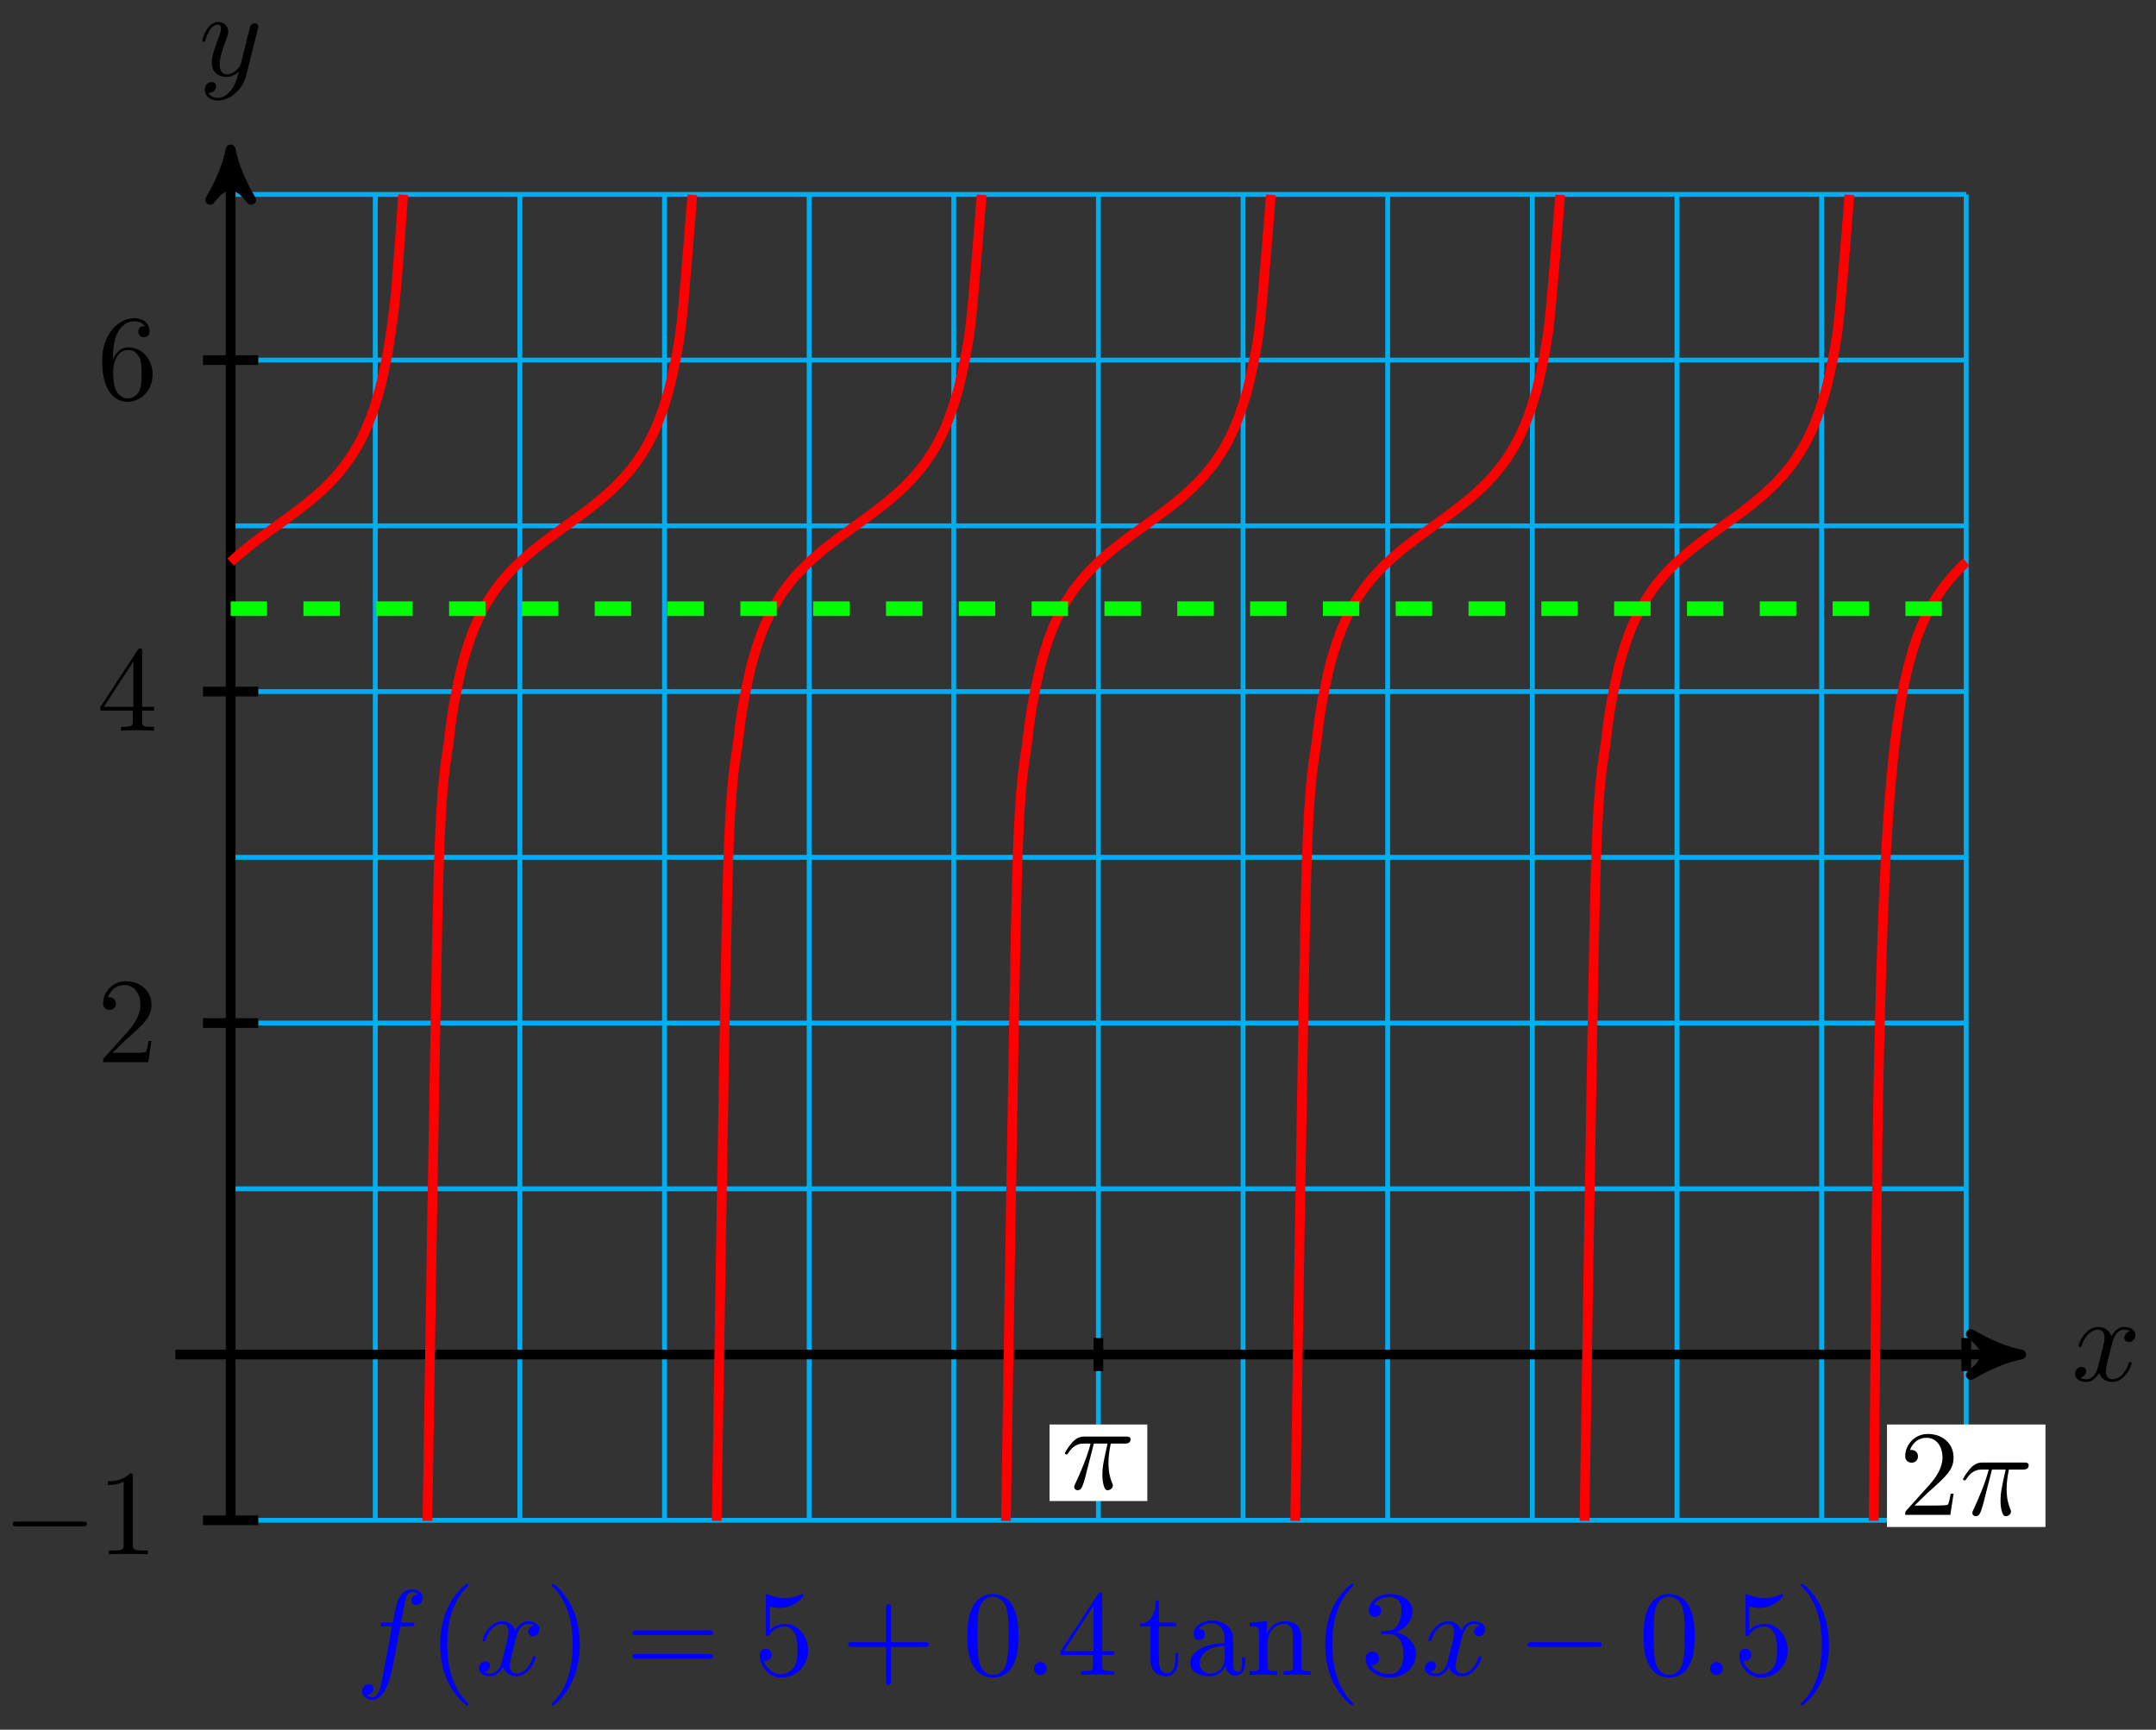 <?xml version="1.0" encoding="UTF-8"?>
<svg xmlns="http://www.w3.org/2000/svg" xmlns:xlink="http://www.w3.org/1999/xlink" width="177pt" height="142pt" viewBox="0 0 177 142" version="1.1">
<rect x="0" y="0" width="177" height="142" fill="#333333" stroke="none"/>
<defs>
<g>
<symbol overflow="visible" id="glyph0-0">
<path style="stroke:none;" d=""/>
</symbol>
<symbol overflow="visible" id="glyph0-1">
<path style="stroke:none;" d="M 3.328 -3.016 C 3.391 -3.266 3.625 -4.188 4.312 -4.188 C 4.359 -4.188 4.609 -4.188 4.812 -4.062 C 4.531 -4 4.344 -3.766 4.344 -3.516 C 4.344 -3.359 4.453 -3.172 4.719 -3.172 C 4.938 -3.172 5.25 -3.344 5.25 -3.75 C 5.25 -4.266 4.672 -4.406 4.328 -4.406 C 3.75 -4.406 3.406 -3.875 3.281 -3.656 C 3.031 -4.312 2.5 -4.406 2.203 -4.406 C 1.172 -4.406 0.594 -3.125 0.594 -2.875 C 0.594 -2.766 0.703 -2.766 0.719 -2.766 C 0.797 -2.766 0.828 -2.797 0.844 -2.875 C 1.188 -3.938 1.844 -4.188 2.188 -4.188 C 2.375 -4.188 2.719 -4.094 2.719 -3.516 C 2.719 -3.203 2.547 -2.547 2.188 -1.141 C 2.031 -0.531 1.672 -0.109 1.234 -0.109 C 1.172 -0.109 0.953 -0.109 0.734 -0.234 C 0.984 -0.297 1.203 -0.5 1.203 -0.781 C 1.203 -1.047 0.984 -1.125 0.844 -1.125 C 0.531 -1.125 0.297 -0.875 0.297 -0.547 C 0.297 -0.094 0.781 0.109 1.219 0.109 C 1.891 0.109 2.25 -0.594 2.266 -0.641 C 2.391 -0.281 2.75 0.109 3.344 0.109 C 4.375 0.109 4.938 -1.172 4.938 -1.422 C 4.938 -1.531 4.859 -1.531 4.828 -1.531 C 4.734 -1.531 4.719 -1.484 4.688 -1.422 C 4.359 -0.344 3.688 -0.109 3.375 -0.109 C 2.984 -0.109 2.828 -0.422 2.828 -0.766 C 2.828 -0.984 2.875 -1.203 2.984 -1.641 Z M 3.328 -3.016 "/>
</symbol>
<symbol overflow="visible" id="glyph0-2">
<path style="stroke:none;" d="M 4.844 -3.797 C 4.891 -3.938 4.891 -3.953 4.891 -4.031 C 4.891 -4.203 4.75 -4.297 4.594 -4.297 C 4.5 -4.297 4.344 -4.234 4.25 -4.094 C 4.234 -4.031 4.141 -3.734 4.109 -3.547 C 4.031 -3.297 3.969 -3.016 3.906 -2.75 L 3.453 -0.953 C 3.422 -0.812 2.984 -0.109 2.328 -0.109 C 1.828 -0.109 1.719 -0.547 1.719 -0.922 C 1.719 -1.375 1.891 -2 2.219 -2.875 C 2.375 -3.281 2.422 -3.391 2.422 -3.594 C 2.422 -4.031 2.109 -4.406 1.609 -4.406 C 0.656 -4.406 0.297 -2.953 0.297 -2.875 C 0.297 -2.766 0.391 -2.766 0.406 -2.766 C 0.516 -2.766 0.516 -2.797 0.562 -2.953 C 0.844 -3.891 1.234 -4.188 1.578 -4.188 C 1.656 -4.188 1.828 -4.188 1.828 -3.875 C 1.828 -3.625 1.719 -3.359 1.656 -3.172 C 1.25 -2.109 1.078 -1.547 1.078 -1.078 C 1.078 -0.188 1.703 0.109 2.297 0.109 C 2.688 0.109 3.016 -0.062 3.297 -0.344 C 3.172 0.172 3.047 0.672 2.656 1.203 C 2.391 1.531 2.016 1.828 1.562 1.828 C 1.422 1.828 0.969 1.797 0.797 1.406 C 0.953 1.406 1.094 1.406 1.219 1.281 C 1.328 1.203 1.422 1.062 1.422 0.875 C 1.422 0.562 1.156 0.531 1.062 0.531 C 0.828 0.531 0.5 0.688 0.5 1.172 C 0.5 1.672 0.938 2.047 1.562 2.047 C 2.578 2.047 3.609 1.141 3.891 0.016 Z M 4.844 -3.797 "/>
</symbol>
<symbol overflow="visible" id="glyph0-3">
<path style="stroke:none;" d="M 2.641 -3.719 L 3.766 -3.719 C 3.438 -2.25 3.344 -1.812 3.344 -1.141 C 3.344 -1 3.344 -0.734 3.422 -0.391 C 3.531 0.047 3.641 0.109 3.781 0.109 C 3.984 0.109 4.203 -0.062 4.203 -0.266 C 4.203 -0.328 4.203 -0.344 4.141 -0.484 C 3.844 -1.203 3.844 -1.859 3.844 -2.141 C 3.844 -2.656 3.922 -3.203 4.031 -3.719 L 5.156 -3.719 C 5.297 -3.719 5.656 -3.719 5.656 -4.062 C 5.656 -4.297 5.438 -4.297 5.25 -4.297 L 1.906 -4.297 C 1.688 -4.297 1.312 -4.297 0.875 -3.828 C 0.531 -3.438 0.266 -2.984 0.266 -2.938 C 0.266 -2.922 0.266 -2.828 0.391 -2.828 C 0.469 -2.828 0.484 -2.875 0.547 -2.953 C 1.031 -3.719 1.609 -3.719 1.812 -3.719 L 2.375 -3.719 C 2.062 -2.516 1.531 -1.312 1.109 -0.406 C 1.031 -0.25 1.031 -0.234 1.031 -0.156 C 1.031 0.031 1.188 0.109 1.312 0.109 C 1.609 0.109 1.688 -0.172 1.812 -0.531 C 1.953 -1 1.953 -1.016 2.078 -1.516 Z M 2.641 -3.719 "/>
</symbol>
<symbol overflow="visible" id="glyph0-4">
<path style="stroke:none;" d="M 3.656 -3.984 L 4.516 -3.984 C 4.719 -3.984 4.812 -3.984 4.812 -4.188 C 4.812 -4.297 4.719 -4.297 4.547 -4.297 L 3.719 -4.297 L 3.922 -5.438 C 3.969 -5.641 4.109 -6.344 4.172 -6.469 C 4.25 -6.656 4.422 -6.812 4.641 -6.812 C 4.672 -6.812 4.938 -6.812 5.125 -6.625 C 4.688 -6.594 4.578 -6.234 4.578 -6.094 C 4.578 -5.859 4.766 -5.734 4.953 -5.734 C 5.219 -5.734 5.5 -5.969 5.5 -6.344 C 5.5 -6.797 5.047 -7.031 4.641 -7.031 C 4.297 -7.031 3.672 -6.844 3.375 -5.859 C 3.312 -5.656 3.281 -5.547 3.047 -4.297 L 2.359 -4.297 C 2.156 -4.297 2.047 -4.297 2.047 -4.109 C 2.047 -3.984 2.141 -3.984 2.328 -3.984 L 2.984 -3.984 L 2.25 -0.047 C 2.062 0.922 1.891 1.828 1.375 1.828 C 1.328 1.828 1.094 1.828 0.891 1.641 C 1.359 1.609 1.453 1.25 1.453 1.109 C 1.453 0.875 1.266 0.75 1.078 0.75 C 0.812 0.75 0.531 0.984 0.531 1.359 C 0.531 1.797 0.969 2.047 1.375 2.047 C 1.922 2.047 2.328 1.453 2.5 1.078 C 2.828 0.453 3.047 -0.75 3.062 -0.828 Z M 3.656 -3.984 "/>
</symbol>
<symbol overflow="visible" id="glyph0-5">
<path style="stroke:none;" d="M 1.906 -0.531 C 1.906 -0.812 1.672 -1.062 1.391 -1.062 C 1.094 -1.062 0.859 -0.812 0.859 -0.531 C 0.859 -0.234 1.094 0 1.391 0 C 1.672 0 1.906 -0.234 1.906 -0.531 Z M 1.906 -0.531 "/>
</symbol>
<symbol overflow="visible" id="glyph1-0">
<path style="stroke:none;" d=""/>
</symbol>
<symbol overflow="visible" id="glyph1-1">
<path style="stroke:none;" d="M 1.266 -0.766 L 2.328 -1.797 C 3.875 -3.172 4.469 -3.703 4.469 -4.703 C 4.469 -5.844 3.578 -6.641 2.359 -6.641 C 1.234 -6.641 0.5 -5.719 0.5 -4.828 C 0.5 -4.281 1 -4.281 1.031 -4.281 C 1.203 -4.281 1.547 -4.391 1.547 -4.812 C 1.547 -5.062 1.359 -5.328 1.016 -5.328 C 0.938 -5.328 0.922 -5.328 0.891 -5.312 C 1.109 -5.969 1.656 -6.328 2.234 -6.328 C 3.141 -6.328 3.562 -5.516 3.562 -4.703 C 3.562 -3.906 3.078 -3.125 2.516 -2.5 L 0.609 -0.375 C 0.5 -0.266 0.5 -0.234 0.5 0 L 4.203 0 L 4.469 -1.734 L 4.234 -1.734 C 4.172 -1.438 4.109 -1 4 -0.844 C 3.938 -0.766 3.281 -0.766 3.062 -0.766 Z M 1.266 -0.766 "/>
</symbol>
<symbol overflow="visible" id="glyph1-2">
<path style="stroke:none;" d="M 2.938 -6.375 C 2.938 -6.625 2.938 -6.641 2.703 -6.641 C 2.078 -6 1.203 -6 0.891 -6 L 0.891 -5.688 C 1.094 -5.688 1.672 -5.688 2.188 -5.953 L 2.188 -0.781 C 2.188 -0.422 2.156 -0.312 1.266 -0.312 L 0.953 -0.312 L 0.953 0 C 1.297 -0.031 2.156 -0.031 2.562 -0.031 C 2.953 -0.031 3.828 -0.031 4.172 0 L 4.172 -0.312 L 3.859 -0.312 C 2.953 -0.312 2.938 -0.422 2.938 -0.781 Z M 2.938 -6.375 "/>
</symbol>
<symbol overflow="visible" id="glyph1-3">
<path style="stroke:none;" d="M 2.938 -1.641 L 2.938 -0.781 C 2.938 -0.422 2.906 -0.312 2.172 -0.312 L 1.969 -0.312 L 1.969 0 C 2.375 -0.031 2.891 -0.031 3.312 -0.031 C 3.734 -0.031 4.25 -0.031 4.672 0 L 4.672 -0.312 L 4.453 -0.312 C 3.719 -0.312 3.703 -0.422 3.703 -0.781 L 3.703 -1.641 L 4.688 -1.641 L 4.688 -1.953 L 3.703 -1.953 L 3.703 -6.484 C 3.703 -6.688 3.703 -6.75 3.531 -6.75 C 3.453 -6.75 3.422 -6.75 3.344 -6.625 L 0.281 -1.953 L 0.281 -1.641 Z M 2.984 -1.953 L 0.562 -1.953 L 2.984 -5.672 Z M 2.984 -1.953 "/>
</symbol>
<symbol overflow="visible" id="glyph1-4">
<path style="stroke:none;" d="M 1.312 -3.266 L 1.312 -3.516 C 1.312 -6.031 2.547 -6.391 3.062 -6.391 C 3.297 -6.391 3.719 -6.328 3.938 -5.984 C 3.781 -5.984 3.391 -5.984 3.391 -5.547 C 3.391 -5.234 3.625 -5.078 3.844 -5.078 C 4 -5.078 4.312 -5.172 4.312 -5.562 C 4.312 -6.156 3.875 -6.641 3.047 -6.641 C 1.766 -6.641 0.422 -5.359 0.422 -3.156 C 0.422 -0.484 1.578 0.219 2.5 0.219 C 3.609 0.219 4.562 -0.719 4.562 -2.031 C 4.562 -3.297 3.672 -4.25 2.562 -4.25 C 1.891 -4.25 1.516 -3.75 1.312 -3.266 Z M 2.5 -0.062 C 1.875 -0.062 1.578 -0.656 1.516 -0.812 C 1.328 -1.281 1.328 -2.078 1.328 -2.25 C 1.328 -3.031 1.656 -4.031 2.547 -4.031 C 2.719 -4.031 3.172 -4.031 3.484 -3.406 C 3.656 -3.047 3.656 -2.531 3.656 -2.047 C 3.656 -1.562 3.656 -1.062 3.484 -0.703 C 3.188 -0.109 2.734 -0.062 2.5 -0.062 Z M 2.5 -0.062 "/>
</symbol>
<symbol overflow="visible" id="glyph1-5">
<path style="stroke:none;" d="M 3.297 2.391 C 3.297 2.359 3.297 2.344 3.125 2.172 C 1.891 0.922 1.562 -0.969 1.562 -2.5 C 1.562 -4.234 1.938 -5.969 3.172 -7.203 C 3.297 -7.328 3.297 -7.344 3.297 -7.375 C 3.297 -7.453 3.266 -7.484 3.203 -7.484 C 3.094 -7.484 2.203 -6.797 1.609 -5.531 C 1.109 -4.438 0.984 -3.328 0.984 -2.5 C 0.984 -1.719 1.094 -0.516 1.641 0.625 C 2.25 1.844 3.094 2.5 3.203 2.5 C 3.266 2.5 3.297 2.469 3.297 2.391 Z M 3.297 2.391 "/>
</symbol>
<symbol overflow="visible" id="glyph1-6">
<path style="stroke:none;" d="M 2.875 -2.5 C 2.875 -3.266 2.766 -4.469 2.219 -5.609 C 1.625 -6.828 0.766 -7.484 0.672 -7.484 C 0.609 -7.484 0.562 -7.438 0.562 -7.375 C 0.562 -7.344 0.562 -7.328 0.75 -7.141 C 1.734 -6.156 2.297 -4.578 2.297 -2.5 C 2.297 -0.781 1.938 0.969 0.703 2.219 C 0.562 2.344 0.562 2.359 0.562 2.391 C 0.562 2.453 0.609 2.5 0.672 2.5 C 0.766 2.5 1.672 1.812 2.25 0.547 C 2.766 -0.547 2.875 -1.656 2.875 -2.5 Z M 2.875 -2.5 "/>
</symbol>
<symbol overflow="visible" id="glyph1-7">
<path style="stroke:none;" d="M 6.844 -3.266 C 7 -3.266 7.188 -3.266 7.188 -3.453 C 7.188 -3.656 7 -3.656 6.859 -3.656 L 0.891 -3.656 C 0.75 -3.656 0.562 -3.656 0.562 -3.453 C 0.562 -3.266 0.75 -3.266 0.891 -3.266 Z M 6.859 -1.328 C 7 -1.328 7.188 -1.328 7.188 -1.531 C 7.188 -1.719 7 -1.719 6.844 -1.719 L 0.891 -1.719 C 0.75 -1.719 0.562 -1.719 0.562 -1.531 C 0.562 -1.328 0.75 -1.328 0.891 -1.328 Z M 6.859 -1.328 "/>
</symbol>
<symbol overflow="visible" id="glyph1-8">
<path style="stroke:none;" d="M 4.469 -2 C 4.469 -3.188 3.656 -4.188 2.578 -4.188 C 2.109 -4.188 1.672 -4.031 1.312 -3.672 L 1.312 -5.625 C 1.516 -5.562 1.844 -5.5 2.156 -5.5 C 3.391 -5.5 4.094 -6.406 4.094 -6.531 C 4.094 -6.594 4.062 -6.641 3.984 -6.641 C 3.984 -6.641 3.953 -6.641 3.906 -6.609 C 3.703 -6.516 3.219 -6.312 2.547 -6.312 C 2.156 -6.312 1.688 -6.391 1.219 -6.594 C 1.141 -6.625 1.125 -6.625 1.109 -6.625 C 1 -6.625 1 -6.547 1 -6.391 L 1 -3.438 C 1 -3.266 1 -3.188 1.141 -3.188 C 1.219 -3.188 1.234 -3.203 1.281 -3.266 C 1.391 -3.422 1.75 -3.969 2.562 -3.969 C 3.078 -3.969 3.328 -3.516 3.406 -3.328 C 3.562 -2.953 3.594 -2.578 3.594 -2.078 C 3.594 -1.719 3.594 -1.125 3.344 -0.703 C 3.109 -0.312 2.734 -0.062 2.281 -0.062 C 1.562 -0.062 0.984 -0.594 0.812 -1.172 C 0.844 -1.172 0.875 -1.156 0.984 -1.156 C 1.312 -1.156 1.484 -1.406 1.484 -1.641 C 1.484 -1.891 1.312 -2.141 0.984 -2.141 C 0.844 -2.141 0.5 -2.062 0.5 -1.609 C 0.5 -0.75 1.188 0.219 2.297 0.219 C 3.453 0.219 4.469 -0.734 4.469 -2 Z M 4.469 -2 "/>
</symbol>
<symbol overflow="visible" id="glyph1-9">
<path style="stroke:none;" d="M 4.078 -2.297 L 6.859 -2.297 C 7 -2.297 7.188 -2.297 7.188 -2.5 C 7.188 -2.688 7 -2.688 6.859 -2.688 L 4.078 -2.688 L 4.078 -5.484 C 4.078 -5.625 4.078 -5.812 3.875 -5.812 C 3.672 -5.812 3.672 -5.625 3.672 -5.484 L 3.672 -2.688 L 0.891 -2.688 C 0.75 -2.688 0.562 -2.688 0.562 -2.5 C 0.562 -2.297 0.75 -2.297 0.891 -2.297 L 3.672 -2.297 L 3.672 0.5 C 3.672 0.641 3.672 0.828 3.875 0.828 C 4.078 0.828 4.078 0.641 4.078 0.5 Z M 4.078 -2.297 "/>
</symbol>
<symbol overflow="visible" id="glyph1-10">
<path style="stroke:none;" d="M 4.578 -3.188 C 4.578 -3.984 4.531 -4.781 4.188 -5.516 C 3.734 -6.484 2.906 -6.641 2.5 -6.641 C 1.891 -6.641 1.172 -6.375 0.75 -5.453 C 0.438 -4.766 0.391 -3.984 0.391 -3.188 C 0.391 -2.438 0.422 -1.547 0.844 -0.781 C 1.266 0.016 2 0.219 2.484 0.219 C 3.016 0.219 3.781 0.016 4.219 -0.938 C 4.531 -1.625 4.578 -2.406 4.578 -3.188 Z M 2.484 0 C 2.094 0 1.5 -0.25 1.328 -1.203 C 1.219 -1.797 1.219 -2.719 1.219 -3.312 C 1.219 -3.953 1.219 -4.609 1.297 -5.141 C 1.484 -6.328 2.234 -6.422 2.484 -6.422 C 2.812 -6.422 3.469 -6.234 3.656 -5.25 C 3.766 -4.688 3.766 -3.938 3.766 -3.312 C 3.766 -2.562 3.766 -1.891 3.656 -1.25 C 3.5 -0.297 2.938 0 2.484 0 Z M 2.484 0 "/>
</symbol>
<symbol overflow="visible" id="glyph1-11">
<path style="stroke:none;" d="M 1.719 -3.984 L 3.156 -3.984 L 3.156 -4.297 L 1.719 -4.297 L 1.719 -6.125 L 1.469 -6.125 C 1.469 -5.312 1.172 -4.25 0.188 -4.203 L 0.188 -3.984 L 1.031 -3.984 L 1.031 -1.234 C 1.031 -0.016 1.969 0.109 2.328 0.109 C 3.031 0.109 3.312 -0.594 3.312 -1.234 L 3.312 -1.797 L 3.062 -1.797 L 3.062 -1.25 C 3.062 -0.516 2.766 -0.141 2.391 -0.141 C 1.719 -0.141 1.719 -1.047 1.719 -1.219 Z M 1.719 -3.984 "/>
</symbol>
<symbol overflow="visible" id="glyph1-12">
<path style="stroke:none;" d="M 3.312 -0.75 C 3.359 -0.359 3.625 0.062 4.094 0.062 C 4.312 0.062 4.922 -0.078 4.922 -0.891 L 4.922 -1.453 L 4.672 -1.453 L 4.672 -0.891 C 4.672 -0.312 4.422 -0.25 4.312 -0.25 C 3.984 -0.25 3.938 -0.703 3.938 -0.75 L 3.938 -2.734 C 3.938 -3.156 3.938 -3.547 3.578 -3.922 C 3.188 -4.312 2.688 -4.469 2.219 -4.469 C 1.391 -4.469 0.703 -4 0.703 -3.344 C 0.703 -3.047 0.906 -2.875 1.172 -2.875 C 1.453 -2.875 1.625 -3.078 1.625 -3.328 C 1.625 -3.453 1.578 -3.781 1.109 -3.781 C 1.391 -4.141 1.875 -4.25 2.188 -4.25 C 2.688 -4.25 3.25 -3.859 3.25 -2.969 L 3.25 -2.609 C 2.734 -2.578 2.047 -2.547 1.422 -2.25 C 0.672 -1.906 0.422 -1.391 0.422 -0.953 C 0.422 -0.141 1.391 0.109 2.016 0.109 C 2.672 0.109 3.125 -0.297 3.312 -0.75 Z M 3.25 -2.391 L 3.25 -1.391 C 3.25 -0.453 2.531 -0.109 2.078 -0.109 C 1.594 -0.109 1.188 -0.453 1.188 -0.953 C 1.188 -1.5 1.609 -2.328 3.25 -2.391 Z M 3.25 -2.391 "/>
</symbol>
<symbol overflow="visible" id="glyph1-13">
<path style="stroke:none;" d="M 1.094 -3.422 L 1.094 -0.75 C 1.094 -0.312 0.984 -0.312 0.312 -0.312 L 0.312 0 C 0.672 -0.016 1.172 -0.031 1.453 -0.031 C 1.703 -0.031 2.219 -0.016 2.562 0 L 2.562 -0.312 C 1.891 -0.312 1.781 -0.312 1.781 -0.75 L 1.781 -2.594 C 1.781 -3.625 2.5 -4.188 3.125 -4.188 C 3.766 -4.188 3.875 -3.656 3.875 -3.078 L 3.875 -0.75 C 3.875 -0.312 3.766 -0.312 3.094 -0.312 L 3.094 0 C 3.438 -0.016 3.953 -0.031 4.219 -0.031 C 4.469 -0.031 5 -0.016 5.328 0 L 5.328 -0.312 C 4.812 -0.312 4.562 -0.312 4.562 -0.609 L 4.562 -2.516 C 4.562 -3.375 4.562 -3.672 4.25 -4.031 C 4.109 -4.203 3.781 -4.406 3.203 -4.406 C 2.469 -4.406 2 -3.984 1.719 -3.359 L 1.719 -4.406 L 0.312 -4.297 L 0.312 -3.984 C 1.016 -3.984 1.094 -3.922 1.094 -3.422 Z M 1.094 -3.422 "/>
</symbol>
<symbol overflow="visible" id="glyph1-14">
<path style="stroke:none;" d="M 2.891 -3.516 C 3.703 -3.781 4.281 -4.469 4.281 -5.266 C 4.281 -6.078 3.406 -6.641 2.453 -6.641 C 1.453 -6.641 0.688 -6.047 0.688 -5.281 C 0.688 -4.953 0.906 -4.766 1.203 -4.766 C 1.5 -4.766 1.703 -4.984 1.703 -5.281 C 1.703 -5.766 1.234 -5.766 1.094 -5.766 C 1.391 -6.266 2.047 -6.391 2.406 -6.391 C 2.828 -6.391 3.375 -6.172 3.375 -5.281 C 3.375 -5.156 3.344 -4.578 3.094 -4.141 C 2.797 -3.656 2.453 -3.625 2.203 -3.625 C 2.125 -3.609 1.891 -3.594 1.812 -3.594 C 1.734 -3.578 1.672 -3.562 1.672 -3.469 C 1.672 -3.359 1.734 -3.359 1.906 -3.359 L 2.344 -3.359 C 3.156 -3.359 3.531 -2.688 3.531 -1.703 C 3.531 -0.344 2.844 -0.062 2.406 -0.062 C 1.969 -0.062 1.219 -0.234 0.875 -0.812 C 1.219 -0.766 1.531 -0.984 1.531 -1.359 C 1.531 -1.719 1.266 -1.922 0.984 -1.922 C 0.734 -1.922 0.422 -1.781 0.422 -1.344 C 0.422 -0.438 1.344 0.219 2.438 0.219 C 3.656 0.219 4.562 -0.688 4.562 -1.703 C 4.562 -2.516 3.922 -3.297 2.891 -3.516 Z M 2.891 -3.516 "/>
</symbol>
<symbol overflow="visible" id="glyph2-0">
<path style="stroke:none;" d=""/>
</symbol>
<symbol overflow="visible" id="glyph2-1">
<path style="stroke:none;" d="M 6.562 -2.297 C 6.734 -2.297 6.922 -2.297 6.922 -2.5 C 6.922 -2.688 6.734 -2.688 6.562 -2.688 L 1.172 -2.688 C 1 -2.688 0.828 -2.688 0.828 -2.5 C 0.828 -2.297 1 -2.297 1.172 -2.297 Z M 6.562 -2.297 "/>
</symbol>
</g>
</defs>
<g id="surface1">
<path style="fill:none;stroke-width:0.399;stroke-linecap:butt;stroke-linejoin:miter;stroke:rgb(0%,67.839%,93.729%);stroke-opacity:1;stroke-miterlimit:10;" d="M -0 -13.608 L 142.488 -13.608 M -0 0.001 L 142.488 0.001 M -0 13.605 L 142.488 13.605 M -0 27.213 L 142.488 27.213 M -0 40.818 L 142.488 40.818 M -0 54.426 L 142.488 54.426 M -0 68.03 L 142.488 68.03 M -0 81.639 L 142.488 81.639 M -0 95.239 L 142.488 95.239 M -0 -13.608 L -0 95.243 M 11.875 -13.608 L 11.875 95.243 M 23.746 -13.608 L 23.746 95.243 M 35.621 -13.608 L 35.621 95.243 M 47.496 -13.608 L 47.496 95.243 M 59.367 -13.608 L 59.367 95.243 M 71.242 -13.608 L 71.242 95.243 M 83.117 -13.608 L 83.117 95.243 M 94.988 -13.608 L 94.988 95.243 M 106.863 -13.608 L 106.863 95.243 M 118.738 -13.608 L 118.738 95.243 M 130.613 -13.608 L 130.613 95.243 M 142.484 -13.608 L 142.484 95.243 " transform="matrix(1,0,0,-1,18.934,111.2)"/>
<path style="fill:none;stroke-width:0.797;stroke-linecap:butt;stroke-linejoin:miter;stroke:rgb(0%,0%,0%);stroke-opacity:1;stroke-miterlimit:10;" d="M -4.536 0.001 L 145.968 0.001 " transform="matrix(1,0,0,-1,18.934,111.2)"/>
<path style="fill-rule:nonzero;fill:rgb(0%,0%,0%);fill-opacity:1;stroke-width:0.797;stroke-linecap:butt;stroke-linejoin:round;stroke:rgb(0%,0%,0%);stroke-opacity:1;stroke-miterlimit:10;" d="M 1.034 0.001 C -0.259 0.258 -1.556 0.778 -3.106 1.684 C -1.556 0.516 -1.556 -0.519 -3.106 -1.683 C -1.556 -0.777 -0.259 -0.257 1.034 0.001 Z M 1.034 0.001 " transform="matrix(1,0,0,-1,164.903,111.2)"/>
<g style="fill:rgb(0%,0%,0%);fill-opacity:1;">
  <use xlink:href="#glyph0-1" x="170.057" y="113.345"/>
</g>
<path style="fill:none;stroke-width:0.797;stroke-linecap:butt;stroke-linejoin:miter;stroke:rgb(0%,0%,0%);stroke-opacity:1;stroke-miterlimit:10;" d="M -0 -13.608 L -0 97.891 " transform="matrix(1,0,0,-1,18.934,111.2)"/>
<path style="fill-rule:nonzero;fill:rgb(0%,0%,0%);fill-opacity:1;stroke-width:0.797;stroke-linecap:butt;stroke-linejoin:round;stroke:rgb(0%,0%,0%);stroke-opacity:1;stroke-miterlimit:10;" d="M 1.035 0 C -0.258 0.258 -1.555 0.778 -3.11 1.684 C -1.555 0.52 -1.555 -0.519 -3.11 -1.683 C -1.555 -0.777 -0.258 -0.257 1.035 0 Z M 1.035 0 " transform="matrix(0,-1,-1,0,18.934,13.3)"/>
<g style="fill:rgb(0%,0%,0%);fill-opacity:1;">
  <use xlink:href="#glyph0-2" x="16.313" y="6.208"/>
</g>
<path style="fill:none;stroke-width:0.797;stroke-linecap:butt;stroke-linejoin:miter;stroke:rgb(0%,0%,0%);stroke-opacity:1;stroke-miterlimit:10;" d="M 71.242 1.36 L 71.242 -1.359 " transform="matrix(1,0,0,-1,18.934,111.2)"/>
<path style=" stroke:none;fill-rule:nonzero;fill:rgb(100%,100%,100%);fill-opacity:1;" d="M 86.164 123.227 L 94.191 123.227 L 94.191 116.945 L 86.164 116.945 Z M 86.164 123.227 "/>
<g style="fill:rgb(0%,0%,0%);fill-opacity:1;">
  <use xlink:href="#glyph0-3" x="87.159" y="122.231"/>
</g>
<path style="fill:none;stroke-width:0.797;stroke-linecap:butt;stroke-linejoin:miter;stroke:rgb(0%,0%,0%);stroke-opacity:1;stroke-miterlimit:10;" d="M 142.488 1.36 L 142.488 -1.359 " transform="matrix(1,0,0,-1,18.934,111.2)"/>
<path style=" stroke:none;fill-rule:nonzero;fill:rgb(100%,100%,100%);fill-opacity:1;" d="M 154.914 125.359 L 167.926 125.359 L 167.926 116.945 L 154.914 116.945 Z M 154.914 125.359 "/>
<g style="fill:rgb(0%,0%,0%);fill-opacity:1;">
  <use xlink:href="#glyph1-1" x="155.912" y="124.362"/>
</g>
<g style="fill:rgb(0%,0%,0%);fill-opacity:1;">
  <use xlink:href="#glyph0-3" x="160.893" y="124.362"/>
</g>
<path style="fill:none;stroke-width:0.797;stroke-linecap:butt;stroke-linejoin:miter;stroke:rgb(0%,0%,0%);stroke-opacity:1;stroke-miterlimit:10;" d="M 2.269 -13.608 L -2.266 -13.608 " transform="matrix(1,0,0,-1,18.934,111.2)"/>
<g style="fill:rgb(0%,0%,0%);fill-opacity:1;">
  <use xlink:href="#glyph2-1" x="0.217" y="127.602"/>
</g>
<g style="fill:rgb(0%,0%,0%);fill-opacity:1;">
  <use xlink:href="#glyph1-2" x="7.966" y="127.602"/>
</g>
<path style="fill:none;stroke-width:0.797;stroke-linecap:butt;stroke-linejoin:miter;stroke:rgb(0%,0%,0%);stroke-opacity:1;stroke-miterlimit:10;" d="M 2.269 27.213 L -2.266 27.213 " transform="matrix(1,0,0,-1,18.934,111.2)"/>
<g style="fill:rgb(0%,0%,0%);fill-opacity:1;">
  <use xlink:href="#glyph1-1" x="7.966" y="87.196"/>
</g>
<path style="fill:none;stroke-width:0.797;stroke-linecap:butt;stroke-linejoin:miter;stroke:rgb(0%,0%,0%);stroke-opacity:1;stroke-miterlimit:10;" d="M 2.269 54.426 L -2.266 54.426 " transform="matrix(1,0,0,-1,18.934,111.2)"/>
<g style="fill:rgb(0%,0%,0%);fill-opacity:1;">
  <use xlink:href="#glyph1-3" x="7.966" y="59.981"/>
</g>
<path style="fill:none;stroke-width:0.797;stroke-linecap:butt;stroke-linejoin:miter;stroke:rgb(0%,0%,0%);stroke-opacity:1;stroke-miterlimit:10;" d="M 2.269 81.639 L -2.266 81.639 " transform="matrix(1,0,0,-1,18.934,111.2)"/>
<g style="fill:rgb(0%,0%,0%);fill-opacity:1;">
  <use xlink:href="#glyph1-4" x="7.966" y="32.766"/>
</g>
<path style="fill:none;stroke-width:0.797;stroke-linecap:butt;stroke-linejoin:miter;stroke:rgb(100%,0%,0%);stroke-opacity:1;stroke-miterlimit:10;" d="M -0 65.058 C -0 65.058 0.425 65.449 0.589 65.589 C 0.753 65.73 1.015 65.948 1.179 66.081 C 1.343 66.218 1.605 66.421 1.769 66.55 C 1.933 66.675 2.195 66.874 2.359 66.999 C 2.523 67.12 2.785 67.312 2.949 67.433 C 3.113 67.554 3.375 67.741 3.539 67.858 C 3.703 67.976 3.964 68.167 4.128 68.284 C 4.293 68.401 4.554 68.593 4.718 68.714 C 4.882 68.831 5.148 69.026 5.308 69.147 C 5.472 69.272 5.738 69.472 5.898 69.601 C 6.062 69.726 6.328 69.936 6.488 70.069 C 6.652 70.206 6.918 70.429 7.082 70.569 C 7.242 70.714 7.507 70.952 7.671 71.108 C 7.832 71.264 8.097 71.526 8.261 71.698 C 8.425 71.87 8.687 72.155 8.851 72.35 C 9.015 72.542 9.277 72.87 9.441 73.089 C 9.605 73.311 9.867 73.686 10.031 73.944 C 10.195 74.206 10.457 74.647 10.621 74.959 C 10.785 75.272 11.046 75.807 11.211 76.198 C 11.375 76.588 11.636 77.26 11.8 77.764 C 11.964 78.272 12.226 79.151 12.39 79.842 C 12.554 80.537 12.816 81.74 12.98 82.771 C 13.144 83.803 13.406 85.548 13.57 87.271 C 13.734 88.997 14.16 95.212 14.16 95.212 " transform="matrix(1,0,0,-1,18.934,111.2)"/>
<path style="fill:none;stroke-width:0.797;stroke-linecap:butt;stroke-linejoin:miter;stroke:rgb(100%,0%,0%);stroke-opacity:1;stroke-miterlimit:10;" d="M 39.906 -13.651 C 39.906 -13.651 40.558 30.229 40.812 39.177 C 41.062 48.122 41.464 48.481 41.718 50.825 C 41.968 53.164 42.371 54.899 42.625 56.047 C 42.875 57.191 43.277 58.375 43.531 59.074 C 43.781 59.777 44.183 60.617 44.437 61.105 C 44.687 61.593 45.089 62.226 45.343 62.593 C 45.593 62.964 45.996 63.468 46.25 63.765 C 46.5 64.062 46.902 64.48 47.156 64.73 C 47.406 64.98 47.808 65.347 48.062 65.566 C 48.312 65.788 48.714 66.116 48.968 66.316 C 49.218 66.515 49.621 66.823 49.875 67.011 C 50.125 67.198 50.527 67.491 50.781 67.675 C 51.031 67.858 51.433 68.144 51.687 68.327 C 51.937 68.511 52.339 68.8 52.593 68.987 C 52.843 69.175 53.246 69.479 53.5 69.679 C 53.75 69.878 54.152 70.206 54.406 70.421 C 54.656 70.64 55.058 71.003 55.312 71.249 C 55.562 71.495 55.964 71.909 56.218 72.202 C 56.468 72.491 56.871 72.987 57.125 73.346 C 57.375 73.71 57.777 74.327 58.031 74.799 C 58.281 75.272 58.683 76.088 58.937 76.764 C 59.187 77.44 59.589 78.58 59.843 79.666 C 60.093 80.752 60.496 82.432 60.75 84.588 C 61 86.744 61.656 95.2 61.656 95.2 " transform="matrix(1,0,0,-1,18.934,111.2)"/>
<path style="fill:none;stroke-width:0.797;stroke-linecap:butt;stroke-linejoin:miter;stroke:rgb(100%,0%,0%);stroke-opacity:1;stroke-miterlimit:10;" d="M 16.156 -13.651 C 16.156 -13.651 16.812 30.229 17.062 39.177 C 17.316 48.122 17.718 48.481 17.968 50.825 C 18.222 53.164 18.625 54.899 18.875 56.047 C 19.128 57.191 19.531 58.375 19.781 59.074 C 20.035 59.777 20.437 60.617 20.687 61.105 C 20.941 61.593 21.343 62.226 21.593 62.593 C 21.847 62.964 22.25 63.468 22.5 63.765 C 22.753 64.062 23.156 64.48 23.406 64.73 C 23.66 64.98 24.062 65.347 24.312 65.566 C 24.566 65.788 24.968 66.116 25.218 66.316 C 25.472 66.515 25.875 66.823 26.125 67.011 C 26.378 67.198 26.781 67.491 27.031 67.675 C 27.285 67.858 27.687 68.144 27.937 68.327 C 28.191 68.511 28.593 68.8 28.843 68.987 C 29.097 69.175 29.5 69.479 29.75 69.679 C 30.003 69.878 30.406 70.206 30.656 70.421 C 30.91 70.64 31.312 71.003 31.562 71.249 C 31.816 71.495 32.218 71.909 32.468 72.202 C 32.722 72.491 33.125 72.987 33.375 73.346 C 33.629 73.71 34.031 74.327 34.281 74.799 C 34.535 75.272 34.937 76.088 35.187 76.764 C 35.441 77.44 35.843 78.58 36.093 79.666 C 36.347 80.752 36.75 82.432 37 84.588 C 37.254 86.744 37.906 95.2 37.906 95.2 " transform="matrix(1,0,0,-1,18.934,111.2)"/>
<path style="fill:none;stroke-width:0.797;stroke-linecap:butt;stroke-linejoin:miter;stroke:rgb(100%,0%,0%);stroke-opacity:1;stroke-miterlimit:10;" d="M 63.652 -13.651 C 63.652 -13.651 64.308 30.229 64.558 39.177 C 64.808 48.122 65.214 48.481 65.464 50.825 C 65.714 53.164 66.121 54.899 66.371 56.047 C 66.621 57.191 67.027 58.375 67.277 59.074 C 67.527 59.777 67.933 60.617 68.183 61.105 C 68.433 61.593 68.839 62.226 69.089 62.593 C 69.339 62.964 69.746 63.468 69.996 63.765 C 70.246 64.062 70.652 64.48 70.902 64.73 C 71.152 64.98 71.558 65.347 71.808 65.566 C 72.058 65.788 72.464 66.116 72.714 66.316 C 72.964 66.515 73.371 66.823 73.621 67.011 C 73.871 67.198 74.277 67.491 74.527 67.675 C 74.777 67.858 75.183 68.144 75.433 68.327 C 75.683 68.511 76.089 68.8 76.339 68.987 C 76.589 69.175 76.996 69.479 77.246 69.679 C 77.496 69.878 77.902 70.206 78.152 70.421 C 78.402 70.64 78.808 71.003 79.058 71.249 C 79.308 71.495 79.714 71.909 79.964 72.202 C 80.214 72.491 80.621 72.987 80.871 73.346 C 81.121 73.71 81.527 74.327 81.777 74.799 C 82.027 75.272 82.433 76.088 82.683 76.764 C 82.933 77.44 83.339 78.58 83.589 79.666 C 83.839 80.752 84.246 82.432 84.496 84.588 C 84.746 86.744 85.402 95.2 85.402 95.2 " transform="matrix(1,0,0,-1,18.934,111.2)"/>
<path style="fill:none;stroke-width:0.797;stroke-linecap:butt;stroke-linejoin:miter;stroke:rgb(100%,0%,0%);stroke-opacity:1;stroke-miterlimit:10;" d="M 87.398 -13.651 C 87.398 -13.651 88.054 30.229 88.304 39.177 C 88.558 48.122 88.961 48.481 89.211 50.825 C 89.464 53.164 89.867 54.899 90.121 56.047 C 90.371 57.191 90.773 58.375 91.027 59.074 C 91.277 59.777 91.679 60.617 91.933 61.105 C 92.183 61.593 92.586 62.226 92.839 62.593 C 93.089 62.964 93.492 63.468 93.746 63.765 C 93.996 64.062 94.398 64.48 94.652 64.73 C 94.902 64.98 95.304 65.347 95.558 65.566 C 95.808 65.788 96.211 66.116 96.464 66.316 C 96.714 66.515 97.117 66.823 97.371 67.011 C 97.621 67.198 98.023 67.491 98.277 67.675 C 98.527 67.858 98.929 68.144 99.183 68.327 C 99.433 68.511 99.836 68.8 100.089 68.987 C 100.339 69.175 100.742 69.479 100.996 69.679 C 101.246 69.878 101.648 70.206 101.902 70.421 C 102.152 70.64 102.554 71.003 102.808 71.249 C 103.058 71.495 103.461 71.909 103.714 72.202 C 103.964 72.491 104.367 72.987 104.621 73.346 C 104.871 73.71 105.273 74.327 105.527 74.799 C 105.777 75.272 106.179 76.088 106.433 76.764 C 106.683 77.44 107.086 78.58 107.339 79.666 C 107.589 80.752 107.992 82.432 108.246 84.588 C 108.496 86.744 109.152 95.2 109.152 95.2 " transform="matrix(1,0,0,-1,18.934,111.2)"/>
<path style="fill:none;stroke-width:0.797;stroke-linecap:butt;stroke-linejoin:miter;stroke:rgb(100%,0%,0%);stroke-opacity:1;stroke-miterlimit:10;" d="M 111.148 -13.651 C 111.148 -13.651 111.804 30.229 112.054 39.177 C 112.304 48.122 112.711 48.481 112.961 50.825 C 113.211 53.164 113.617 54.899 113.867 56.047 C 114.117 57.191 114.523 58.375 114.773 59.074 C 115.023 59.777 115.429 60.617 115.679 61.105 C 115.929 61.593 116.336 62.226 116.586 62.593 C 116.836 62.964 117.242 63.468 117.492 63.765 C 117.742 64.062 118.148 64.48 118.398 64.73 C 118.648 64.98 119.054 65.347 119.304 65.566 C 119.554 65.788 119.961 66.116 120.211 66.316 C 120.461 66.515 120.867 66.823 121.117 67.011 C 121.367 67.198 121.773 67.491 122.023 67.675 C 122.273 67.858 122.679 68.144 122.929 68.327 C 123.179 68.511 123.586 68.8 123.836 68.987 C 124.086 69.175 124.492 69.479 124.742 69.679 C 124.992 69.878 125.398 70.206 125.648 70.421 C 125.898 70.64 126.304 71.003 126.554 71.249 C 126.804 71.495 127.211 71.909 127.461 72.202 C 127.711 72.491 128.117 72.987 128.367 73.346 C 128.617 73.71 129.023 74.327 129.273 74.799 C 129.523 75.272 129.929 76.088 130.179 76.764 C 130.429 77.44 130.836 78.58 131.086 79.666 C 131.336 80.752 131.742 82.432 131.992 84.588 C 132.242 86.744 132.898 95.2 132.898 95.2 " transform="matrix(1,0,0,-1,18.934,111.2)"/>
<path style="fill:none;stroke-width:0.797;stroke-linecap:butt;stroke-linejoin:miter;stroke:rgb(100%,0%,0%);stroke-opacity:1;stroke-miterlimit:10;" d="M 134.894 -13.651 C 134.894 -13.651 135.125 11.664 135.211 18.007 C 135.3 24.35 135.441 29.014 135.527 32.072 C 135.617 35.131 135.757 38.224 135.843 40.044 C 135.933 41.861 136.074 43.974 136.16 45.188 C 136.25 46.403 136.39 47.926 136.476 48.798 C 136.566 49.669 136.707 50.817 136.793 51.473 C 136.882 52.133 137.023 53.028 137.109 53.547 C 137.199 54.063 137.339 54.785 137.425 55.203 C 137.515 55.621 137.656 56.215 137.742 56.563 C 137.832 56.91 137.972 57.41 138.058 57.703 C 138.148 57.996 138.289 58.422 138.375 58.672 C 138.461 58.926 138.605 59.297 138.691 59.515 C 138.777 59.734 138.918 60.058 139.007 60.254 C 139.093 60.445 139.234 60.734 139.324 60.906 C 139.41 61.078 139.55 61.339 139.64 61.492 C 139.726 61.648 139.867 61.882 139.957 62.023 C 140.043 62.164 140.183 62.378 140.273 62.507 C 140.359 62.636 140.5 62.832 140.589 62.949 C 140.675 63.07 140.816 63.249 140.906 63.359 C 140.992 63.472 141.132 63.64 141.222 63.742 C 141.308 63.847 141.449 64.003 141.539 64.101 C 141.625 64.195 141.765 64.347 141.855 64.437 C 141.941 64.527 142.082 64.667 142.171 64.757 C 142.257 64.843 142.488 65.058 142.488 65.058 " transform="matrix(1,0,0,-1,18.934,111.2)"/>
<path style="fill:none;stroke-width:1.196;stroke-linecap:butt;stroke-linejoin:miter;stroke:rgb(0%,100%,0%);stroke-opacity:1;stroke-dasharray:2.989,2.989;stroke-miterlimit:10;" d="M -0 61.23 L 142.488 61.23 " transform="matrix(1,0,0,-1,18.934,111.2)"/>
<g style="fill:rgb(0%,0%,100%);fill-opacity:1;">
  <use xlink:href="#glyph0-4" x="29.204" y="137.504"/>
</g>
<g style="fill:rgb(0%,0%,100%);fill-opacity:1;">
  <use xlink:href="#glyph1-5" x="35.154" y="137.504"/>
</g>
<g style="fill:rgb(0%,0%,100%);fill-opacity:1;">
  <use xlink:href="#glyph0-1" x="39.028" y="137.504"/>
</g>
<g style="fill:rgb(0%,0%,100%);fill-opacity:1;">
  <use xlink:href="#glyph1-6" x="44.722" y="137.504"/>
</g>
<g style="fill:rgb(0%,0%,100%);fill-opacity:1;">
  <use xlink:href="#glyph1-7" x="51.356" y="137.504"/>
</g>
<g style="fill:rgb(0%,0%,100%);fill-opacity:1;">
  <use xlink:href="#glyph1-8" x="61.875" y="137.504"/>
</g>
<g style="fill:rgb(0%,0%,100%);fill-opacity:1;">
  <use xlink:href="#glyph1-9" x="69.068" y="137.504"/>
</g>
<g style="fill:rgb(0%,0%,100%);fill-opacity:1;">
  <use xlink:href="#glyph1-10" x="79.028" y="137.504"/>
</g>
<g style="fill:rgb(0%,0%,100%);fill-opacity:1;">
  <use xlink:href="#glyph0-5" x="84.019" y="137.504"/>
</g>
<g style="fill:rgb(0%,0%,100%);fill-opacity:1;">
  <use xlink:href="#glyph1-3" x="86.786" y="137.504"/>
</g>
<g style="fill:rgb(0%,0%,100%);fill-opacity:1;">
  <use xlink:href="#glyph1-11" x="93.421" y="137.504"/>
  <use xlink:href="#glyph1-12" x="97.296" y="137.504"/>
  <use xlink:href="#glyph1-13" x="102.277" y="137.504"/>
  <use xlink:href="#glyph1-5" x="107.812" y="137.504"/>
  <use xlink:href="#glyph1-14" x="111.687" y="137.504"/>
</g>
<g style="fill:rgb(0%,0%,100%);fill-opacity:1;">
  <use xlink:href="#glyph0-1" x="116.674" y="137.504"/>
</g>
<g style="fill:rgb(0%,0%,100%);fill-opacity:1;">
  <use xlink:href="#glyph2-1" x="124.582" y="137.504"/>
</g>
<g style="fill:rgb(0%,0%,100%);fill-opacity:1;">
  <use xlink:href="#glyph1-10" x="134.545" y="137.504"/>
</g>
<g style="fill:rgb(0%,0%,100%);fill-opacity:1;">
  <use xlink:href="#glyph0-5" x="139.526" y="137.504"/>
</g>
<g style="fill:rgb(0%,0%,100%);fill-opacity:1;">
  <use xlink:href="#glyph1-8" x="142.293" y="137.504"/>
  <use xlink:href="#glyph1-6" x="147.274" y="137.504"/>
</g>
</g>
</svg>
